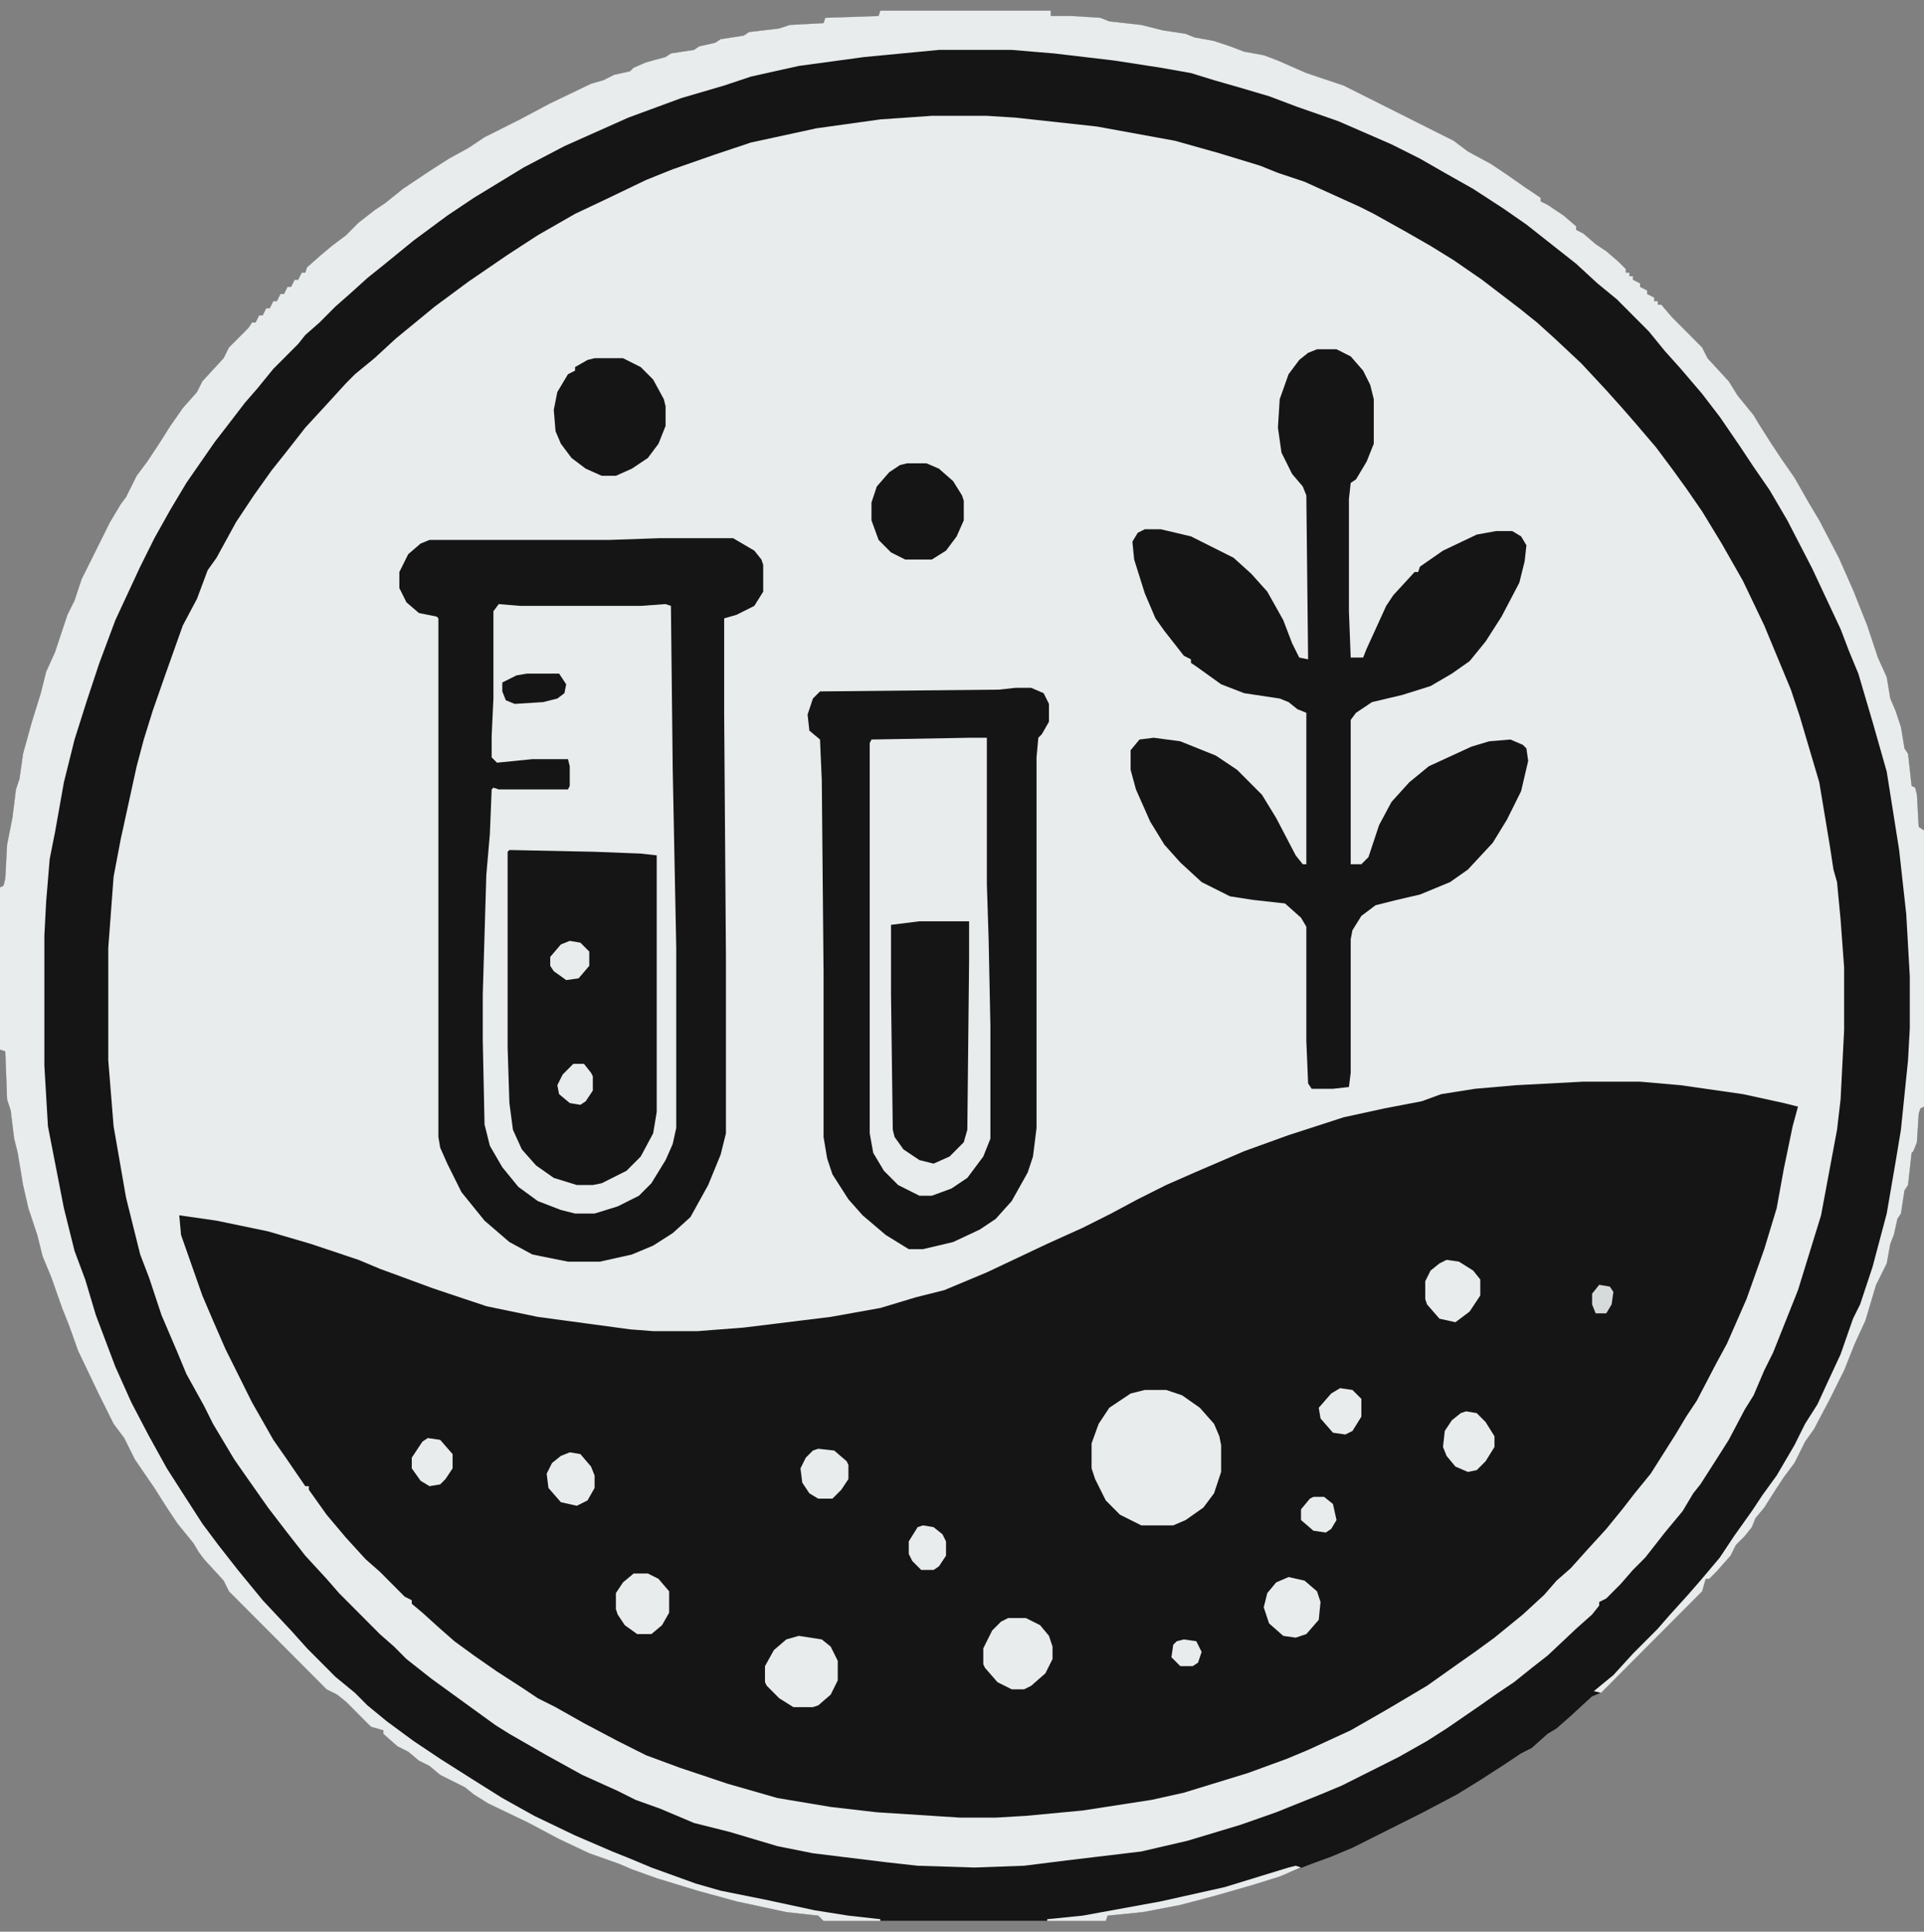 <svg width="261" height="262" viewBox="0 0 261 262" fill="none" xmlns="http://www.w3.org/2000/svg">
<rect x="0" y="0" width="261" height="262" fill="#808080" stroke="none"/>
<g clip-path="url(#clip0_838_6198)">
<path d="M119.424 1.45H142.539V2.175H145.428L149.28 2.417L150.484 2.9L154.818 3.384L157.708 4.109L160.838 4.592L162.042 5.076L164.69 5.559L166.857 6.284L168.783 7.009L171.432 7.493L173.358 8.218L177.21 9.91L182.267 11.601L197.195 19.094L199.121 20.544L202.251 22.236L204.418 23.686L206.826 25.378L208.993 26.828V27.312L209.956 27.795L212.123 29.245L213.808 30.696V31.179L214.771 31.662L216.457 33.113L217.901 34.079L219.587 35.529L220.55 36.496V36.98H221.031V37.463H221.513V37.947L222.476 38.43V38.913L223.439 39.397V39.88L224.402 40.364V40.847H224.884V41.33H225.365L226.81 43.022L230.903 47.131L231.625 48.581L234.515 51.723L235.719 53.657L237.886 56.316L238.608 57.524L240.293 60.183L241.738 62.358L243.423 64.775L245.35 68.159L246.794 70.576L249.443 75.651L251.369 80.002L253.295 84.836L254.74 89.186L255.944 91.845L256.425 94.745L257.148 96.437L257.87 98.612L258.351 101.513L258.833 102.238L259.315 106.589L259.796 106.83L260.037 107.797L260.278 112.148L261 112.631V150.094L260.518 150.336L260.278 151.061L260.037 154.928L259.555 156.137L259.315 156.378L258.833 160.729L258.351 161.454L257.87 164.596L257.388 165.321L256.907 167.496L256.425 168.705L255.944 171.363L254.499 174.264L253.054 179.098L251.61 182.24L250.165 185.865L248.239 189.732L246.072 193.841L244.868 195.533L243.423 198.434L241.979 200.367L241.016 201.817L239.33 204.476L238.126 205.926L237.645 207.135L236.682 208.343L235.478 209.552L234.756 211.002L232.829 213.177L231.866 214.144H231.385L230.903 215.836L217.179 229.613L215.975 230.096L213.086 232.755L211.16 234.446L209.956 235.172L207.789 237.105L206.344 237.83L204.177 239.28L200.806 241.456L197.676 243.389L193.101 245.806L183.47 250.64L180.581 251.849L177.933 252.815L174.803 254.024L169.746 255.716L164.69 257.166L160.115 258.375L155.059 259.341L150.244 259.825L150.003 260.55H111.72L110.997 259.825L106.663 259.341L99.922 257.891L94.624 256.441L89.087 254.749L85.716 253.541L84.03 252.815L79.937 251.365L75.844 249.432L71.751 247.256L66.213 244.598L64.287 243.389L63.083 242.423L59.712 240.731L58.267 239.522L56.823 238.797L55.378 237.589L53.934 236.863L52.007 235.172V234.688L50.322 234.205L46.951 230.821L45.747 229.854L44.303 229.129L31.06 215.836L30.338 214.386L27.689 211.485L26.967 210.518L26.244 209.31L24.078 206.651L22.633 204.476L20.947 201.817L18.299 197.95L16.854 195.05L15.41 193.116L13.483 189.249L10.594 183.207L9.39 179.823L8.427 177.406L6.982 173.297L5.779 170.397L5.056 167.496L3.852 163.871L3.13 160.729L2.408 156.378L1.926 154.445L1.445 150.577L0.963 149.127L0.722 142.601L0 142.36V120.365L0.482 120.124L0.722 119.157L0.963 114.565L1.685 110.939L2.167 107.072L2.649 105.622L3.13 102.238L4.334 97.888L5.538 94.02L6.26 91.12L7.464 88.461L9.149 83.386L10.113 81.452L11.076 78.552L14.928 70.817L16.373 68.4L17.095 67.434L18.54 64.533L19.984 62.6L21.429 60.424L23.114 57.766L24.8 55.349L26.726 53.173L27.448 51.723L30.338 48.581L31.06 47.131L33.709 44.472L34.19 43.747H34.672L35.153 42.781H35.635L36.116 41.814H36.598L37.079 40.847H37.561L38.042 39.88H38.524L39.005 38.913H39.487L39.969 37.947H40.45L40.932 36.98H41.413L41.654 36.255L43.58 34.563L45.025 33.354L46.951 31.904L48.636 30.212L50.803 28.52L52.248 27.553L54.656 25.62L58.267 23.203L60.916 21.511L63.565 20.061L65.732 18.611L70.547 16.194L74.64 14.018L80.178 11.36L81.864 10.876L83.308 10.151L85.475 9.668L85.957 9.185L87.642 8.459L90.291 7.734L91.013 7.251L94.143 6.768L94.865 6.284L97.032 5.801L97.755 5.317L100.885 4.834L101.607 4.351L105.7 3.867L107.145 3.384L111.72 3.142L111.96 2.417L119.184 2.175L119.424 1.45Z" fill="#E9ECED"/>
<path d="M214.771 146.71H222.476L228.014 147.194L236.441 148.402L241.979 149.611L243.905 150.094L243.183 152.753L241.979 158.554L241.016 163.871L239.33 169.43L236.922 176.198L234.274 182.24L232.829 184.899L230.181 189.974L228.736 192.15L227.291 194.567L223.921 199.884L221.754 202.543L220.068 204.718L217.901 207.376L215.253 210.277L213.086 212.694L211.16 214.386L209.474 216.319L206.585 218.978L202.732 222.12L200.084 224.054L197.676 225.746L193.583 228.646L188.286 231.788L183.23 234.688L177.451 237.347L174.562 238.555L169.265 240.489L160.597 243.148L156.263 244.115L146.873 245.565L139.168 246.29L135.075 246.531H130.259L118.943 245.806L112.683 245.081L105.459 243.873L98.718 241.939L92.217 239.764L87.642 238.072L83.79 236.138L79.215 233.722L75.362 231.546L72.955 230.338L70.788 228.888L67.417 226.712L64.287 224.537L61.638 222.603L59.712 220.912L57.304 218.736L55.86 217.528V217.044L54.897 216.561L51.526 213.177L49.6 211.485L46.951 208.585L44.303 205.443L41.895 202.059V201.576H41.413L38.765 197.709L37.079 195.292L34.19 190.216L30.578 182.965L28.893 179.098L27.448 175.714L24.559 167.496L24.318 164.838L29.375 165.563L36.357 167.013L42.136 168.705L48.636 170.88L51.526 172.089L58.749 174.747L65.972 177.164L72.955 178.615L85.475 180.306L88.605 180.548H94.624L100.885 180.065L112.683 178.615L119.424 177.406L124.24 175.956L128.092 174.989L133.871 172.572L142.057 168.705L146.873 166.53L150.725 164.596L154.337 162.662L158.189 160.729L162.041 159.037L168.783 156.137L174.803 153.961L182.267 151.544L187.804 150.336L192.861 149.369L195.509 148.402L200.084 147.677L205.622 147.194L214.771 146.71Z" fill="#151515"/>
<path d="M119.424 1.45H142.539V2.175H145.428L149.28 2.417L150.484 2.9L154.818 3.384L157.708 4.109L160.838 4.592L162.042 5.076L164.69 5.559L166.857 6.284L168.783 7.009L171.432 7.493L173.358 8.218L177.21 9.91L182.267 11.601L197.195 19.094L199.121 20.544L202.251 22.236L204.418 23.686L206.826 25.378L208.993 26.828V27.312L209.956 27.795L212.123 29.245L213.808 30.696V31.179L214.771 31.662L216.457 33.113L217.901 34.079L219.587 35.529L220.55 36.496V36.98H221.031V37.463H221.513V37.947L222.476 38.43V38.913L223.439 39.397V39.88L224.402 40.364V40.847H224.884V41.33H225.365L226.81 43.022L230.903 47.131L231.625 48.581L234.515 51.723L235.719 53.657L237.886 56.316L238.608 57.524L240.293 60.183L241.738 62.358L243.423 64.775L245.35 68.159L246.794 70.576L249.443 75.651L251.369 80.002L253.295 84.836L254.74 89.186L255.944 91.845L256.425 94.745L257.148 96.437L257.87 98.612L258.351 101.513L258.833 102.238L259.315 106.589L259.796 106.83L260.037 107.797L260.278 112.148L261 112.631V150.094L260.518 150.336L260.278 151.061L260.037 154.928L259.555 156.137L259.315 156.378L258.833 160.729L258.351 161.454L257.87 164.596L257.388 165.321L256.907 167.496L256.425 168.705L255.944 171.363L254.499 174.264L253.054 179.098L251.61 182.24L250.165 185.865L248.239 189.732L246.072 193.841L244.868 195.533L243.423 198.434L241.979 200.367L241.016 201.817L239.33 204.476L238.126 205.926L237.645 207.135L236.682 208.343L235.478 209.552L234.756 211.002L232.829 213.177L231.866 214.144H231.385L230.903 215.836L217.179 229.613L215.975 230.096L213.086 232.755L211.16 234.446L209.956 235.172L207.789 237.105L206.344 237.83L204.177 239.28L200.806 241.456L197.676 243.389L193.101 245.806L183.47 250.64L180.581 251.849L177.933 252.815L174.803 254.024L169.746 255.716L164.69 257.166L160.115 258.375L155.059 259.341L150.244 259.825L150.003 260.55H111.72L110.997 259.825L106.663 259.341L99.922 257.891L94.624 256.441L89.087 254.749L85.716 253.541L84.03 252.815L79.937 251.365L75.844 249.432L71.751 247.256L66.213 244.598L64.287 243.389L63.083 242.423L59.712 240.731L58.267 239.522L56.823 238.797L55.378 237.589L53.934 236.863L52.007 235.172V234.688L50.322 234.205L46.951 230.821L45.747 229.854L44.303 229.129L31.06 215.836L30.338 214.386L27.689 211.485L26.967 210.518L26.244 209.31L24.078 206.651L22.633 204.476L20.947 201.817L18.299 197.95L16.854 195.05L15.41 193.116L13.483 189.249L10.594 183.207L9.39 179.823L8.427 177.406L6.982 173.297L5.779 170.397L5.056 167.496L3.852 163.871L3.13 160.729L2.408 156.378L1.926 154.445L1.445 150.577L0.963 149.127L0.722 142.601L0 142.36V120.365L0.482 120.124L0.722 119.157L0.963 114.565L1.685 110.939L2.167 107.072L2.649 105.622L3.13 102.238L4.334 97.888L5.538 94.02L6.26 91.12L7.464 88.461L9.149 83.386L10.113 81.452L11.076 78.552L14.928 70.817L16.373 68.4L17.095 67.434L18.54 64.533L19.984 62.6L21.429 60.424L23.114 57.766L24.8 55.349L26.726 53.173L27.448 51.723L30.338 48.581L31.06 47.131L33.709 44.472L34.19 43.747H34.672L35.153 42.781H35.635L36.116 41.814H36.598L37.079 40.847H37.561L38.042 39.88H38.524L39.005 38.913H39.487L39.969 37.947H40.45L40.932 36.98H41.413L41.654 36.255L43.58 34.563L45.025 33.354L46.951 31.904L48.636 30.212L50.803 28.52L52.248 27.553L54.656 25.62L58.267 23.203L60.916 21.511L63.565 20.061L65.732 18.611L70.547 16.194L74.64 14.018L80.178 11.36L81.864 10.876L83.308 10.151L85.475 9.668L85.957 9.185L87.642 8.459L90.291 7.734L91.013 7.251L94.143 6.768L94.865 6.284L97.032 5.801L97.755 5.317L100.885 4.834L101.607 4.351L105.7 3.867L107.145 3.384L111.72 3.142L111.96 2.417L119.184 2.175L119.424 1.45ZM126.407 15.71L119.424 16.194L110.756 17.402L101.848 19.336L96.791 21.028L91.254 22.961L87.642 24.411L82.104 27.07L78.011 29.004L72.955 31.904L68.862 34.563L63.565 38.188L58.99 41.572L53.693 45.922L50.803 48.581L48.155 50.757L46.951 51.965L44.303 54.865L41.413 58.007L38.765 61.391L36.839 63.808L34.431 67.192L32.023 70.817L29.375 75.651L28.171 77.343L26.726 81.21L24.8 84.836L22.392 91.603L20.707 96.437L19.503 100.304L18.54 103.93L16.373 113.839L15.41 118.915L14.687 128.583V143.81L15.41 152.753L17.095 162.421L19.021 170.155L20.225 173.297L21.91 178.373L24.078 183.448L25.281 186.349L27.689 190.699L28.893 193.116L31.782 197.95L33.468 200.367L36.357 204.476L38.765 207.618L41.413 211.002L44.303 214.144L45.988 216.077L51.526 221.637L53.452 223.328L55.138 225.02L58.508 227.679L67.176 233.963L69.102 235.172L74.159 238.072L78.974 240.731L83.79 242.906L86.197 244.114L89.568 245.323L94.143 247.256L98.959 248.465L105.459 250.399L110.275 251.365L120.147 252.574L124.481 253.057L132.185 253.299L138.927 253.057L144.706 252.332L154.818 251.124L161.078 249.673L168.302 247.498L173.117 245.806L179.137 243.389L182.026 242.181L189.731 238.314L193.583 236.138L196.232 234.446L200.806 231.304L203.214 229.613L205.381 228.162L207.789 226.229L209.956 224.537L213.808 220.911L215.975 218.978L216.938 217.769V217.286L217.901 216.803L219.827 214.869L221.513 212.935L223.198 211.244L225.847 207.86L228.255 204.959L229.699 202.542L230.662 201.334L232.829 197.95L234.515 195.292L236.682 191.183L237.886 189.249L239.33 185.865L240.534 183.448L243.905 174.989L247.035 164.838L249.202 153.236L249.684 149.127L250.165 139.701V131.242L249.684 124.716L249.202 119.64L248.72 117.948L248.239 114.806L246.794 106.105L244.146 97.162L242.942 93.537L239.33 84.836L236.441 78.793L233.552 73.718L230.903 69.367L228.736 66.225L226.81 63.566L224.643 60.666L221.754 57.282L220.068 55.349L217.901 52.932L214.53 49.306L210.919 45.922L208.511 43.747L206.103 41.814L201.047 37.947L197.195 35.288L194.065 33.354L190.694 31.421L186.36 29.004L184.434 28.037L176.97 24.653L173.358 23.445L170.95 22.478L165.412 20.786L159.393 19.094L148.799 17.16L137.723 15.952L133.871 15.71H126.407Z" fill="#151515"/>
<path d="M89.568 72.993H99.44L102.329 74.685L103.292 75.893L103.533 76.618V80.244L102.329 82.177L99.922 83.386L98.236 83.869V96.679L98.477 129.792V153.72L97.755 156.62L96.069 160.729L93.661 165.079L91.254 167.255L88.605 168.947L85.716 170.155L81.382 171.122H77.048L72.232 170.155L69.102 168.463L65.731 165.563L62.601 161.696L60.675 157.828L59.712 155.653L59.471 154.203V83.869L59.231 83.627L56.823 83.144L55.137 81.694L54.174 79.76V77.585L55.378 75.168L57.064 73.718L58.267 73.234H82.586L89.568 72.993Z" fill="#E9ECED"/>
<path d="M119.424 1.45H142.539V2.175H145.428L149.28 2.417L150.484 2.9L154.818 3.384L157.708 4.109L160.838 4.592L162.042 5.076L164.69 5.559L166.857 6.284L168.783 7.009L171.432 7.493L173.358 8.218L177.21 9.91L182.267 11.601L197.195 19.094L199.121 20.544L202.251 22.236L204.418 23.686L206.826 25.378L208.993 26.828V27.312L209.956 27.795L212.123 29.245L213.808 30.696V31.179L214.771 31.662L216.457 33.113L217.901 34.079L219.587 35.529L220.55 36.496V36.98H221.031V37.463H221.513V37.947L222.476 38.43V38.913L223.439 39.397V39.88L224.402 40.364V40.847H224.884V41.33H225.365L226.81 43.022L230.903 47.131L231.625 48.581L234.515 51.723L235.719 53.657L237.886 56.316L238.608 57.524L240.293 60.183L241.738 62.358L243.423 64.775L245.35 68.159L246.794 70.576L249.443 75.651L251.369 80.002L253.295 84.836L254.74 89.186L255.944 91.845L256.425 94.745L257.148 96.437L257.87 98.612L258.351 101.513L258.833 102.238L259.315 106.589L259.796 106.83L260.037 107.797L260.278 112.148L261 112.631V150.094L260.518 150.336L260.278 151.061L260.037 154.928L259.555 156.137L259.315 156.378L258.833 160.729L258.351 161.454L257.87 164.596L257.388 165.321L256.907 167.496L256.425 168.705L255.944 171.363L254.499 174.264L253.054 179.098L251.61 182.24L250.165 185.865L248.239 189.732L246.072 193.841L244.868 195.533L243.423 198.434L241.979 200.367L241.016 201.817L239.33 204.476L238.126 205.926L237.645 207.135L236.682 208.343L235.478 209.552L234.756 211.002L232.829 213.177L231.866 214.144H231.385L230.903 215.836L217.179 229.613L216.216 229.371L218.864 227.196L221.513 224.295L224.884 220.911L226.569 218.978L228.977 216.319L230.662 214.386L233.311 211.244L235.237 208.343L237.645 204.959L239.089 202.784L241.016 200.125L243.423 196.017L244.868 193.116L246.554 190.458L247.998 187.315L249.684 183.69L251.369 178.856L252.332 176.923L254.018 171.847L255.944 164.596L257.148 157.587L257.87 153.236L258.833 143.81L259.074 139.459V132.45L258.592 123.991L257.629 115.29L255.944 104.655L254.018 97.888L252.091 91.362L250.887 88.461L249.684 85.319L245.831 77.102L242.46 70.576L240.053 66.467L237.886 63.325L235.959 60.424L233.311 56.557L230.903 53.415L228.014 50.031L225.847 47.614L223.68 44.956L219.346 40.605L216.697 38.43L213.808 35.771L207.066 30.454L203.936 28.279L199.843 25.62L195.991 23.445L192.62 21.511L188.768 19.578L181.544 16.435L176.006 14.502L172.154 13.052L168.061 11.843L164.69 10.876L161.56 9.91L157.467 9.185L151.207 8.218L143.02 7.251L137.242 6.768H127.37L117.257 7.734L108.349 8.943L101.848 10.393L98.236 11.601L92.458 13.293L85.234 15.952L76.566 19.819L71.029 22.72L64.287 26.828L60.675 29.245L56.101 32.629L52.248 35.771L49.84 37.705L47.433 39.88L45.507 41.572L43.34 43.747L41.413 45.439L40.45 46.648L37.079 50.031L34.912 52.69L33.227 54.624L30.819 57.766L29.134 59.941L25.281 65.5L23.114 69.126L20.947 72.993L19.021 76.86L15.65 84.111L13.483 89.911L11.798 94.987L10.113 100.304L8.668 106.105L7.464 112.873L6.742 116.498L6.26 122.299L6.019 126.891V144.535L6.501 152.753L8.668 163.871L10.113 169.672L11.557 173.539L13.002 178.373L15.65 185.382L17.817 190.216L20.225 194.808L22.633 199.159L24.8 202.542L27.448 206.651L29.615 209.552L32.264 212.935L35.635 217.044L39.487 221.153L41.654 223.57L45.507 227.437L48.155 229.613L49.84 231.304L52.489 233.48L56.101 236.138L59.712 238.555L64.287 241.456L68.139 243.873L72.473 246.29L78.011 248.948L83.067 251.124L85.475 252.09L88.364 253.299L94.384 255.474L97.755 256.441L103.774 257.649L110.516 259.1L115.09 259.825L119.424 260.308V260.55H111.72L110.997 259.825L106.663 259.341L99.922 257.891L94.624 256.441L89.087 254.749L85.716 253.541L84.03 252.815L79.937 251.365L75.844 249.432L71.751 247.256L66.213 244.598L64.287 243.389L63.083 242.423L59.712 240.731L58.267 239.522L56.823 238.797L55.378 237.589L53.934 236.863L52.007 235.172V234.688L50.322 234.205L46.951 230.821L45.747 229.854L44.303 229.129L31.06 215.836L30.338 214.386L27.689 211.485L26.967 210.518L26.244 209.31L24.078 206.651L22.633 204.476L20.947 201.817L18.299 197.95L16.854 195.05L15.41 193.116L13.483 189.249L10.594 183.207L9.39 179.823L8.427 177.406L6.982 173.297L5.779 170.397L5.056 167.496L3.852 163.871L3.13 160.729L2.408 156.378L1.926 154.445L1.445 150.577L0.963 149.127L0.722 142.601L0 142.36V120.365L0.482 120.124L0.722 119.157L0.963 114.565L1.685 110.939L2.167 107.072L2.649 105.622L3.13 102.238L4.334 97.888L5.538 94.02L6.26 91.12L7.464 88.461L9.149 83.386L10.113 81.452L11.076 78.552L14.928 70.817L16.373 68.4L17.095 67.434L18.54 64.533L19.984 62.6L21.429 60.424L23.114 57.766L24.8 55.349L26.726 53.173L27.448 51.723L30.338 48.581L31.06 47.131L33.709 44.472L34.19 43.747H34.672L35.153 42.781H35.635L36.116 41.814H36.598L37.079 40.847H37.561L38.042 39.88H38.524L39.005 38.913H39.487L39.969 37.947H40.45L40.932 36.98H41.413L41.654 36.255L43.58 34.563L45.025 33.354L46.951 31.904L48.636 30.212L50.803 28.52L52.248 27.553L54.656 25.62L58.267 23.203L60.916 21.511L63.565 20.061L65.732 18.611L70.547 16.194L74.64 14.018L80.178 11.36L81.864 10.876L83.308 10.151L85.475 9.668L85.957 9.185L87.642 8.459L90.291 7.734L91.013 7.251L94.143 6.768L94.865 6.284L97.032 5.801L97.755 5.317L100.885 4.834L101.607 4.351L105.7 3.867L107.145 3.384L111.72 3.142L111.96 2.417L119.184 2.175L119.424 1.45Z" fill="#E9ECED"/>
<path d="M137.723 93.295H139.89L141.576 94.02L142.298 95.471V97.888L141.335 99.579L140.853 100.063L140.612 102.722V152.995L140.131 156.862L139.409 159.037L137.242 162.904L135.075 165.321L132.908 166.771L129.296 168.463L125.203 169.43H123.277L120.147 167.497L117.017 164.838L115.09 162.663L112.923 159.279L112.201 157.104L111.719 154.203V131.967L111.479 105.864L111.238 100.305L109.793 99.096L109.552 96.921L110.275 94.746L111.238 93.779L135.556 93.537L137.723 93.295Z" fill="#151515"/>
<path d="M178.655 47.373H181.303L183.23 48.339L184.915 50.273L185.878 52.206L186.36 54.14V60.182L185.397 62.599L183.952 65.016L183.23 65.5L182.989 67.675V82.902L183.23 89.186H184.915L185.397 87.978L188.045 82.177L189.008 80.727L191.898 77.585H192.379L192.62 76.86L195.75 74.684L200.325 72.509L202.973 72.026H205.14L206.344 72.751L207.066 73.959L206.826 76.135L206.103 79.035L203.695 83.627L201.529 87.011L199.362 89.67L196.954 91.362L194.064 93.053L190.212 94.262L186.119 95.229L183.952 96.679L183.23 97.646V117.223H184.674L185.637 116.256L187.082 111.906L188.767 108.764L191.175 106.105L193.824 103.93L199.602 101.271L202.01 100.546L204.899 100.304L206.585 101.029L207.066 101.513L207.307 103.205L206.344 107.314L204.418 111.181L202.492 114.323L199.121 117.948L196.713 119.64L192.62 121.332L189.49 122.057L186.6 122.782L184.674 124.232L183.47 126.166L183.23 127.374V145.502L182.989 147.435L180.822 147.677H177.933L177.451 146.952L177.21 141.151V125.683L176.488 124.474L174.321 122.54L169.987 122.057L166.857 121.574L163.005 119.64L160.115 116.981L157.948 114.564L156.022 111.422L154.096 107.072L153.374 104.413V101.754L154.577 100.304L156.504 100.063L160.115 100.546L164.931 102.48L167.82 104.413L171.191 107.797L173.117 110.939L175.766 116.015L176.729 117.223H177.21V96.679L176.006 96.195L174.802 95.229L173.599 94.745L168.783 94.02L165.653 92.812L162.282 90.395L161.56 89.911V89.428L160.597 88.945L157.948 85.561L156.744 83.869L155.3 80.485L153.855 75.893L153.614 73.476L154.337 72.267L155.3 71.784H157.467L161.56 72.751L167.338 75.651L169.746 77.826L171.913 80.243L174.08 84.111L175.284 87.253L176.247 89.186L177.451 89.428L177.21 67.192L176.729 65.983L175.284 64.291L173.839 61.391L173.358 58.007L173.599 54.14L174.802 50.756L176.247 48.823L177.451 47.856L178.655 47.373Z" fill="#151515"/>
<path d="M89.568 72.993H99.44L102.329 74.685L103.292 75.893L103.533 76.618V80.244L102.329 82.177L99.922 83.386L98.236 83.869V96.679L98.477 129.792V153.72L97.755 156.62L96.069 160.729L93.661 165.079L91.254 167.255L88.605 168.947L85.716 170.155L81.382 171.122H77.048L72.232 170.155L69.102 168.463L65.731 165.563L62.601 161.696L60.675 157.828L59.712 155.653L59.471 154.203V83.869L59.231 83.627L56.823 83.144L55.137 81.694L54.174 79.76V77.585L55.378 75.168L57.064 73.718L58.267 73.234H82.586L89.568 72.993ZM67.658 81.936L66.935 82.902V94.745L66.695 99.821V102.721L67.417 103.447L72.232 102.963H77.048L77.289 103.93V106.589L77.048 107.072H67.658L66.935 106.83L66.695 107.072L66.454 113.114L65.972 118.673L65.491 134.867V141.151L65.731 152.511L66.454 155.411L68.139 158.312L70.306 160.971L72.955 162.904L76.085 164.113L78.011 164.596H80.66L83.79 163.629L86.679 162.179L88.364 160.487L90.291 157.345L91.254 155.17L91.735 152.995V128.583L91.254 104.172L91.013 82.177L90.291 81.936L86.92 82.177H70.547L67.658 81.936Z" fill="#151515"/>
<path d="M131.704 100.062H133.871V119.882L134.112 127.374L134.352 139.217V154.444L133.389 156.861L131.222 159.762L129.055 161.212L126.407 162.179H124.721L121.832 160.729L119.906 158.795L118.461 156.378L117.98 153.719V100.788L118.221 100.304L131.704 100.062Z" fill="#E9ECED"/>
<path d="M69.102 115.29L80.659 115.531L86.92 115.773L89.087 116.015V150.819L88.605 153.719L86.92 156.862L84.993 158.795L81.623 160.487L80.419 160.729H78.252L75.122 159.762L72.714 158.07L70.788 155.895L69.584 153.236L69.102 149.611L68.862 142.118V115.531L69.102 115.29Z" fill="#151515"/>
<path d="M124.721 124.958H131.463V130.275L131.222 153.236L130.741 154.928L128.814 156.862L126.647 157.828L124.721 157.345L122.554 155.895L121.35 154.203L121.11 153.236L120.869 134.867V125.441L124.721 124.958Z" fill="#151515"/>
<path d="M155.3 188.524H158.189L160.356 189.249L162.764 190.941L164.69 193.116L165.412 194.808L165.653 196.017V199.642L164.69 202.542L163.245 204.476L160.838 206.168L159.152 206.893H154.818L151.929 205.443L150.003 203.509L148.558 200.609L148.077 199.159V195.775L149.04 193.116L150.484 190.941L153.374 189.007L155.3 188.524Z" fill="#E9ECED"/>
<path d="M80.66 48.581H84.512L86.92 49.789L88.605 51.481L90.05 54.14L90.291 55.107V57.766L89.328 60.182L87.883 62.116L85.716 63.566L83.549 64.533H81.623L79.456 63.566L77.53 62.116L76.085 60.182L75.363 58.491L75.122 55.59L75.603 53.173L77.048 50.756L78.011 50.273V49.789L79.697 48.823L80.66 48.581Z" fill="#151515"/>
<path d="M123.036 62.841H125.684L127.37 63.566L129.296 65.258L130.5 67.192L130.741 67.917V70.576L129.778 72.751L128.333 74.684L126.407 75.893H122.795L120.869 74.926L119.184 73.234L118.22 70.576V68.159L118.943 65.983L120.628 64.05L122.073 63.083L123.036 62.841Z" fill="#151515"/>
<path d="M108.349 221.878L111.479 222.362L112.683 223.329L113.646 225.262V227.921L112.683 229.854L110.997 231.305L110.275 231.546H107.626L105.7 230.338L104.015 228.646L103.774 228.163V225.987L104.978 223.812L106.663 222.362L108.349 221.878Z" fill="#E9ECED"/>
<path d="M136.76 219.461H139.168L141.094 220.428L142.298 221.878L142.78 223.329V225.02L141.817 226.954L139.89 228.646L138.927 229.129H137.242L135.316 228.163L133.63 226.229L133.389 225.746V223.57L134.593 221.153L135.797 219.945L136.76 219.461Z" fill="#E9ECED"/>
<path d="M196.232 170.88L197.917 171.122L199.843 172.33L200.806 173.539V175.714L199.362 177.889L197.435 179.339L195.268 178.856L193.583 176.922L193.342 176.197V173.78L194.065 172.33L195.268 171.363L196.232 170.88Z" fill="#E9ECED"/>
<path d="M174.802 213.902L176.969 214.386L178.655 215.836L179.136 217.286L178.896 219.703L177.21 221.637L175.766 222.12L174.08 221.878L172.154 220.186L171.432 218.011L171.913 216.078L173.117 214.627L174.802 213.902Z" fill="#E9ECED"/>
<path d="M85.957 213.419H87.883L89.327 214.144L90.772 215.836V218.736L89.809 220.428L88.364 221.637H86.438L84.753 220.428L83.79 218.978L83.549 218.253V216.078L84.512 214.627L85.957 213.419Z" fill="#E9ECED"/>
<path d="M198.88 191.424L200.325 191.666L201.529 192.875L202.732 194.808V196.258L201.529 198.192L200.325 199.4L199.121 199.642L197.435 198.917L196.232 197.467L195.75 196.258L195.991 194.083L196.954 192.633L198.158 191.666L198.88 191.424Z" fill="#E9ECED"/>
<path d="M77.289 196.983L78.733 197.225L80.178 198.917L80.66 200.125V201.817L79.697 203.509L78.252 204.234L76.085 203.751L74.4 201.817L74.159 199.884L74.881 198.434L76.085 197.467L77.289 196.983Z" fill="#E9ECED"/>
<path d="M110.997 196.5L113.164 196.742L114.85 198.192L115.091 198.675V200.609L114.127 202.059L112.924 203.268H110.997L109.793 202.542L108.83 201.092L108.59 199.159L109.312 197.708L110.275 196.742L110.997 196.5Z" fill="#E9ECED"/>
<path d="M71.51 91.362H75.844L76.807 92.812L76.567 94.02L75.603 94.746L73.677 95.229L69.825 95.471L68.621 94.987L68.139 93.779V92.57L70.066 91.603L71.51 91.362Z" fill="#151515"/>
<path d="M58.027 195.05L59.712 195.292L61.398 197.225V199.159L60.434 200.609L59.712 201.334L58.267 201.576L57.064 200.851L55.86 199.159V197.708L57.304 195.533L58.027 195.05Z" fill="#E9ECED"/>
<path d="M181.785 188.282L183.47 188.524L184.674 189.732V192.149L183.47 194.083L182.507 194.566L180.822 194.325L179.137 192.391L178.896 190.941L180.581 189.007L181.785 188.282Z" fill="#E9ECED"/>
<path d="M125.203 206.893L126.648 207.135L127.852 208.102L128.333 209.068V211.002L127.37 212.452L126.648 212.936H124.962L123.758 211.727L123.277 210.76V209.068L124.481 207.135L125.203 206.893Z" fill="#E9ECED"/>
<path d="M175.766 253.057L176.488 253.299L173.599 254.507L169.746 255.716L164.69 257.166L160.115 258.374L155.059 259.341L150.243 259.825L150.003 260.55H142.057V260.308L146.873 259.825L157.467 257.891L166.135 255.957L174.803 253.299L175.766 253.057Z" fill="#E9ECED"/>
<path d="M77.289 127.616L78.733 127.858L79.937 129.066V131L78.493 132.692L76.807 132.934L75.122 131.725L74.64 131V129.791L76.085 128.1L77.289 127.616Z" fill="#E9ECED"/>
<path d="M77.77 144.293H79.215L80.178 145.502L80.419 145.985V147.919L79.456 149.369L78.733 149.852L77.289 149.611L75.844 148.402L75.603 147.194L76.326 145.744L77.77 144.293Z" fill="#E9ECED"/>
<path d="M178.173 203.026H179.618L180.822 203.993L181.304 206.168L180.581 207.376L179.859 207.86L178.173 207.618L176.488 206.168V204.718L177.692 203.268L178.173 203.026Z" fill="#E9ECED"/>
<path d="M160.597 222.362L162.282 222.604L163.005 224.054L162.523 225.504L161.801 225.987H160.115L158.911 224.779L159.152 223.087L159.634 222.604L160.597 222.362Z" fill="#E9ECED"/>
<path d="M216.938 174.264L218.383 174.505L218.864 175.23L218.624 176.922L217.901 178.131H216.457L215.975 176.922V175.472L216.938 174.264Z" fill="#D7DADB"/>
</g>
<defs>
<clipPath id="clip0_838_6198">
<rect width="261" height="262" fill="white"/>
</clipPath>
</defs>
</svg>
